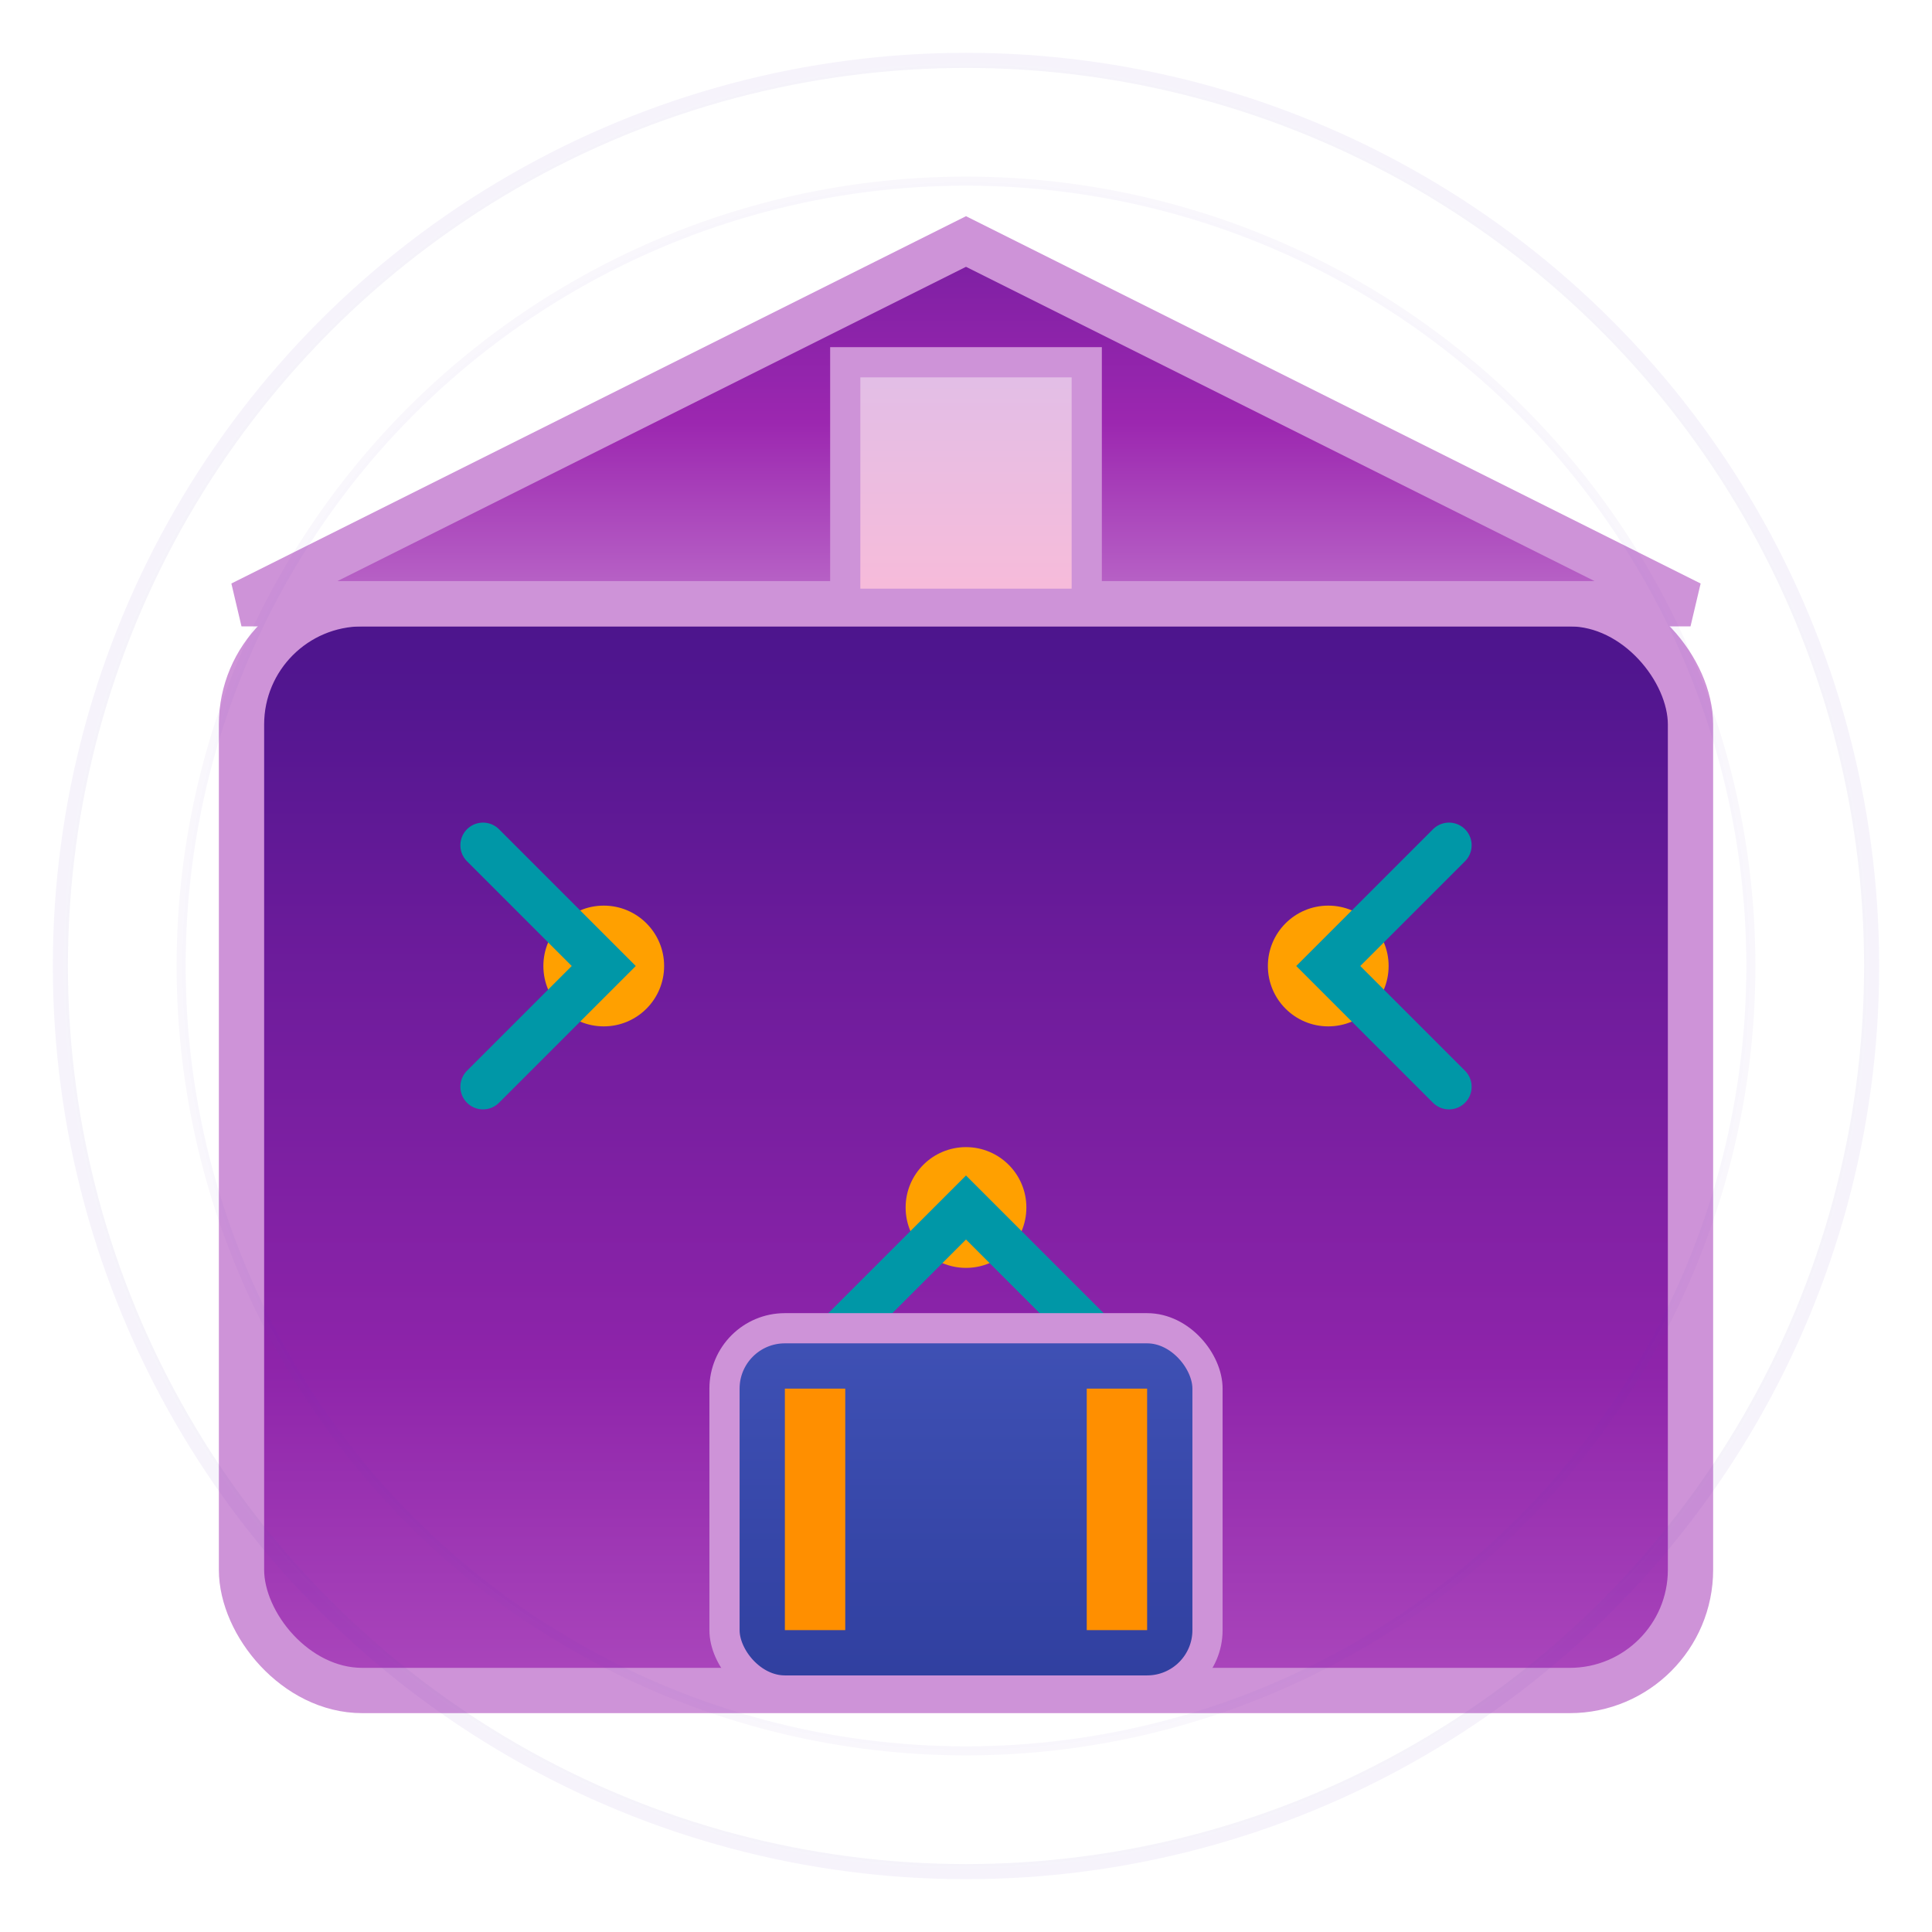<svg width="64" height="64" viewBox="0 0 64 64" fill="none" xmlns="http://www.w3.org/2000/svg">
  <!-- Main Building Structure -->
  <rect x="8" y="20" width="48" height="36" rx="4" fill="url(#buildingGradient)" stroke="url(#borderGradient)" stroke-width="1.5"/>
  
  <!-- Roof/Spire -->
  <path d="M32 8L8 20H56L32 8Z" fill="url(#roofGradient)" stroke="url(#borderGradient)" stroke-width="1.5"/>
  
  <!-- Central Tower -->
  <rect x="28" y="12" width="8" height="8" fill="url(#towerGradient)" stroke="url(#borderGradient)" stroke-width="1"/>
  
  <!-- Cryptic Symbols/Patterns -->
  <circle cx="20" cy="32" r="2" fill="url(#symbolGradient)"/>
  <circle cx="44" cy="32" r="2" fill="url(#symbolGradient)"/>
  <circle cx="32" cy="40" r="2" fill="url(#symbolGradient)"/>
  
  <!-- Encryption Lines -->
  <path d="M16 28L20 32L16 36" stroke="url(#encryptionGradient)" stroke-width="1.5" fill="none" stroke-linecap="round"/>
  <path d="M48 28L44 32L48 36" stroke="url(#encryptionGradient)" stroke-width="1.5" fill="none" stroke-linecap="round"/>
  <path d="M28 44L32 40L36 44" stroke="url(#encryptionGradient)" stroke-width="1.5" fill="none" stroke-linecap="round"/>
  
  <!-- Vault Doors -->
  <rect x="24" y="44" width="16" height="12" rx="2" fill="url(#doorGradient)" stroke="url(#borderGradient)" stroke-width="1"/>
  <rect x="26" y="46" width="2" height="8" fill="url(#handleGradient)"/>
  <rect x="36" y="46" width="2" height="8" fill="url(#handleGradient)"/>
  
  <!-- Mystical Aura -->
  <circle cx="32" cy="32" r="30" fill="none" stroke="url(#auraGradient)" stroke-width="0.5" opacity="0.3"/>
  <circle cx="32" cy="32" r="26" fill="none" stroke="url(#auraGradient)" stroke-width="0.3" opacity="0.2"/>
  
  <!-- Gradients -->
  <defs>
    <linearGradient id="buildingGradient" x1="32" y1="20" x2="32" y2="56" gradientUnits="userSpaceOnUse">
      <stop stop-color="#4A148C"/>
      <stop offset="0.3" stop-color="#6A1B9A"/>
      <stop offset="0.7" stop-color="#8E24AA"/>
      <stop offset="1" stop-color="#AB47BC"/>
    </linearGradient>
    
    <linearGradient id="roofGradient" x1="32" y1="8" x2="32" y2="20" gradientUnits="userSpaceOnUse">
      <stop stop-color="#7B1FA2"/>
      <stop offset="0.5" stop-color="#9C27B0"/>
      <stop offset="1" stop-color="#BA68C8"/>
    </linearGradient>
    
    <linearGradient id="towerGradient" x1="32" y1="12" x2="32" y2="20" gradientUnits="userSpaceOnUse">
      <stop stop-color="#E1BEE7"/>
      <stop offset="1" stop-color="#F8BBD9"/>
    </linearGradient>
    
    <linearGradient id="symbolGradient" x1="0" y1="0" x2="1" y2="1" gradientUnits="userSpaceOnUse">
      <stop stop-color="#FFD700"/>
      <stop offset="1" stop-color="#FFA000"/>
    </linearGradient>
    
    <linearGradient id="encryptionGradient" x1="0" y1="0" x2="1" y2="1" gradientUnits="userSpaceOnUse">
      <stop stop-color="#00BCD4"/>
      <stop offset="1" stop-color="#0097A7"/>
    </linearGradient>
    
    <linearGradient id="doorGradient" x1="32" y1="44" x2="32" y2="56" gradientUnits="userSpaceOnUse">
      <stop stop-color="#3F51B5"/>
      <stop offset="1" stop-color="#303F9F"/>
    </linearGradient>
    
    <linearGradient id="handleGradient" x1="0" y1="0" x2="1" y2="1" gradientUnits="userSpaceOnUse">
      <stop stop-color="#FFC107"/>
      <stop offset="1" stop-color="#FF8F00"/>
    </linearGradient>
    
    <linearGradient id="borderGradient" x1="0" y1="0" x2="1" y2="1" gradientUnits="userSpaceOnUse">
      <stop stop-color="#E1BEE7"/>
      <stop offset="1" stop-color="#CE93D8"/>
    </linearGradient>
    
    <radialGradient id="auraGradient" cx="50%" cy="50%" r="50%">
      <stop offset="0%" stop-color="#9C27B0" stop-opacity="0.8"/>
      <stop offset="100%" stop-color="#673AB7" stop-opacity="0.2"/>
    </radialGradient>
  </defs>
</svg>
